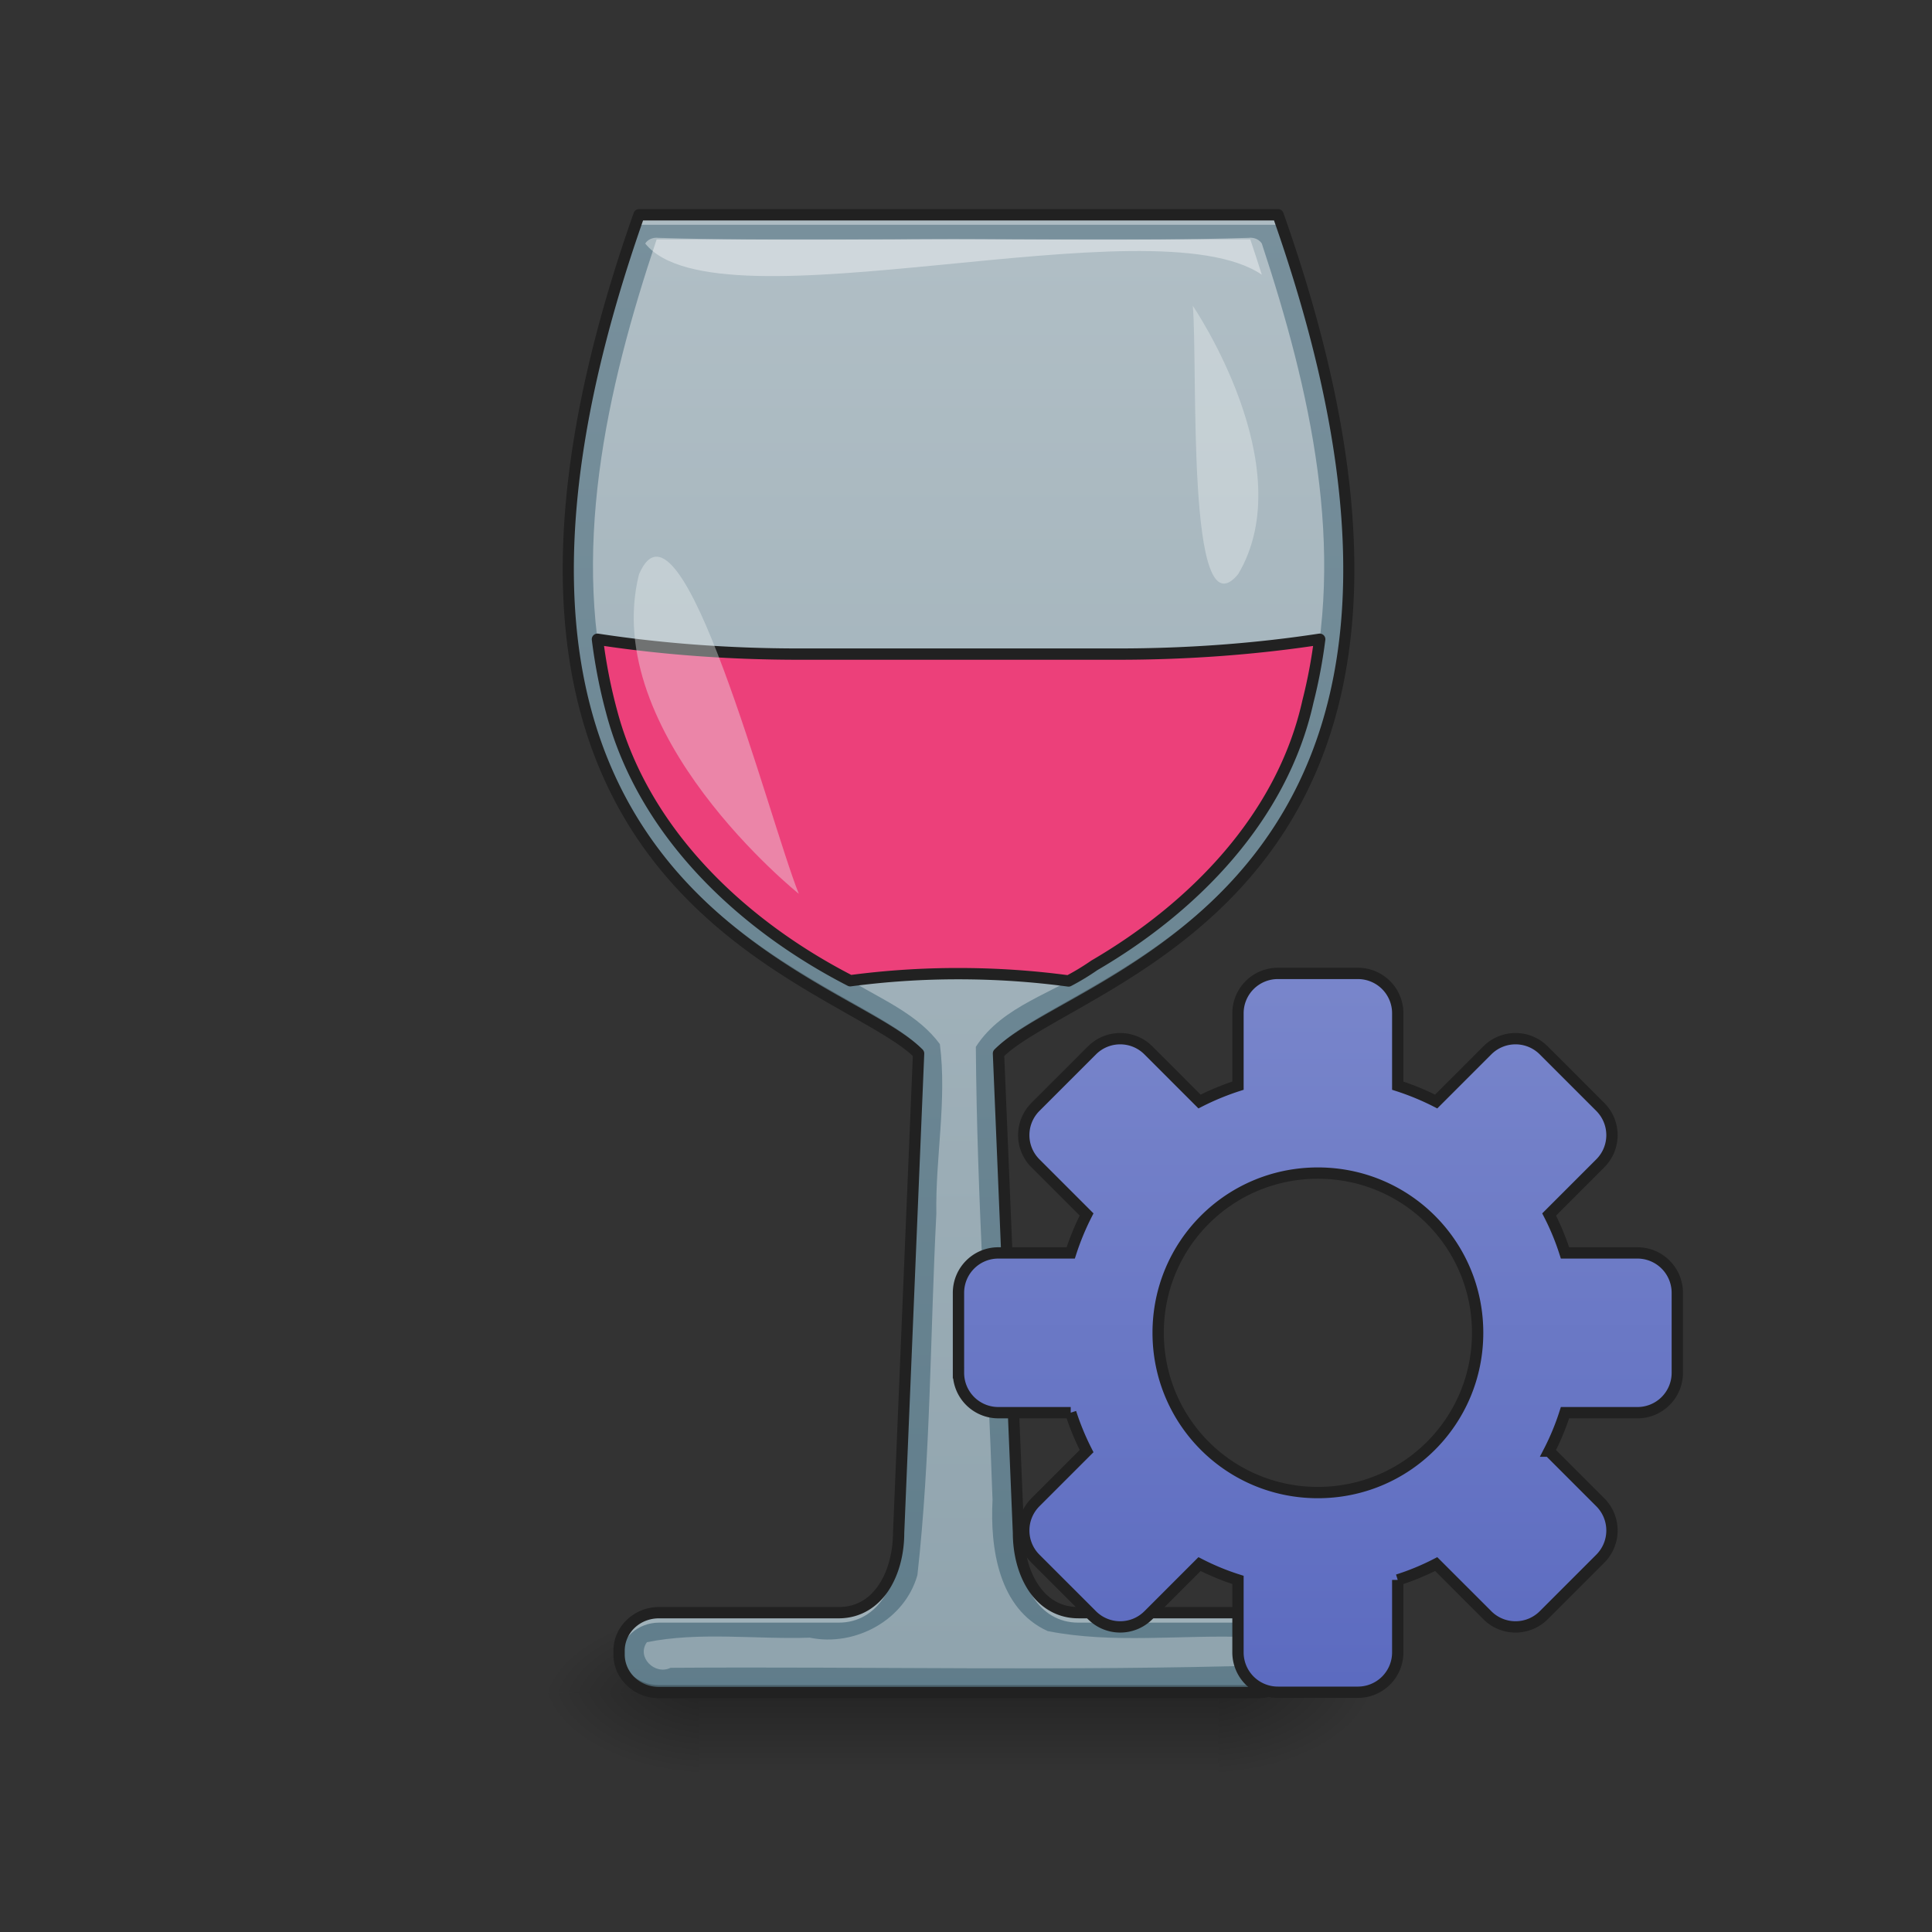 <svg xmlns="http://www.w3.org/2000/svg" width="128pt" height="128pt" viewBox="0 0 128 128"><rect x="0" y="0" width="128" height="128" fill="#333333" stroke="none"/><defs><linearGradient id="a" gradientUnits="userSpaceOnUse" x1="254" y1="233.5" x2="254" y2="254.667" gradientTransform="matrix(.25 0 0 .25 0 53.755)"><stop offset="0" stop-opacity=".275"/><stop offset="1" stop-opacity="0"/></linearGradient><radialGradient id="b" gradientUnits="userSpaceOnUse" cx="450.909" cy="189.579" fx="450.909" fy="189.579" r="21.167" gradientTransform="matrix(0 -.313 -.563 0 186.03 254.381)"><stop offset="0" stop-opacity=".314"/><stop offset=".222" stop-opacity=".275"/><stop offset="1" stop-opacity="0"/></radialGradient><radialGradient id="c" gradientUnits="userSpaceOnUse" cx="450.909" cy="189.579" fx="450.909" fy="189.579" r="21.167" gradientTransform="matrix(0 .313 .563 0 -59.019 -30.11)"><stop offset="0" stop-opacity=".314"/><stop offset=".222" stop-opacity=".275"/><stop offset="1" stop-opacity="0"/></radialGradient><radialGradient id="d" gradientUnits="userSpaceOnUse" cx="450.909" cy="189.579" fx="450.909" fy="189.579" r="21.167" gradientTransform="matrix(0 -.313 .563 0 -59.019 254.381)"><stop offset="0" stop-opacity=".314"/><stop offset=".222" stop-opacity=".275"/><stop offset="1" stop-opacity="0"/></radialGradient><radialGradient id="e" gradientUnits="userSpaceOnUse" cx="450.909" cy="189.579" fx="450.909" fy="189.579" r="21.167" gradientTransform="matrix(0 .313 -.563 0 186.03 -30.11)"><stop offset="0" stop-opacity=".314"/><stop offset=".222" stop-opacity=".275"/><stop offset="1" stop-opacity="0"/></radialGradient><linearGradient id="f" gradientUnits="userSpaceOnUse" x1="960" y1="1715.118" x2="960" y2="215.118" gradientTransform="scale(.066)"><stop offset="0" stop-color="#607d8b"/><stop offset="1" stop-color="#78909c"/></linearGradient><linearGradient id="g" gradientUnits="userSpaceOnUse" x1="254" y1="222.917" x2="254" y2="-147.5" gradientTransform="matrix(.25 0 0 .25 0 53.755)"><stop offset="0" stop-color="#90a4ae"/><stop offset="1" stop-color="#b0bec5"/></linearGradient><linearGradient id="h" gradientUnits="userSpaceOnUse" x1="254" y1="148.833" x2="254" y2="-41.667" gradientTransform="translate(95.25 82.612)"><stop offset="0" stop-color="#5c6bc0"/><stop offset="1" stop-color="#7986cb"/></linearGradient></defs><path d="M46.305 112.137h34.402v5.293H46.305zm0 0" fill="url(#a)"/><path d="M80.707 112.137h10.582v-5.293H80.707zm0 0" fill="url(#b)"/><path d="M46.305 112.137H35.723v5.293h10.582zm0 0" fill="url(#c)"/><path d="M46.305 112.137H35.723v-5.293h10.582zm0 0" fill="url(#d)"/><path d="M80.707 112.137h10.582v5.293H80.707zm0 0" fill="url(#e)"/><path d="M42.336 14.23C26.46 59.215 55.566 64.508 60.859 69.797l-1.324 31.754c0 2.648-1.32 5.293-3.969 5.293H43.66c-1.465 0-2.644 1.125-2.644 2.527v.238c0 1.399 1.18 2.528 2.644 2.528h39.692c1.464 0 2.644-1.13 2.644-2.528v-.238c0-1.402-1.18-2.527-2.644-2.527H71.445c-2.648 0-3.968-2.645-3.968-5.293l-1.325-31.754c5.293-5.29 34.399-10.582 18.524-55.567zm0 0" fill="url(#f)"/><path d="M42.336 14.23c-3.395 9.625-4.734 17.434-4.684 23.817.047-6.258 1.403-13.86 4.684-23.156h42.34c3.281 9.296 4.636 16.898 4.683 23.156.051-6.383-1.285-14.192-4.683-23.817zm18.496 56.204l-1.297 31.117c0 2.648-1.32 5.293-3.969 5.293H43.66c-1.465 0-2.644 1.125-2.644 2.527v.238c0 .07.004.141.007.211.114-1.3 1.247-2.316 2.637-2.316h11.906c2.649 0 3.97-2.645 3.97-5.293l1.323-31.75c-.007-.008-.015-.02-.027-.027zm5.348 0l-.028.027 1.325 31.75c0 2.648 1.32 5.293 3.968 5.293h11.907c1.39 0 2.523 1.016 2.636 2.316.004-.07.008-.14.008-.21v-.239c0-1.402-1.18-2.527-2.644-2.527H71.445c-2.648 0-3.968-2.645-3.968-5.293zm0 0" fill="#fff" fill-opacity=".392"/><path d="M37.652 37.484c-.125 23.891 18.957 28.11 23.188 32.293l.02-.472c-4.165-4.164-23.067-8.328-23.208-31.82zm51.707 0c-.14 23.493-19.043 27.657-23.207 31.82l.02.473c4.23-4.183 23.312-8.402 23.187-32.293zm-48.34 71.758c-.003.043-.003.086-.003.13v.237c0 1.399 1.18 2.528 2.644 2.528h39.692c1.464 0 2.644-1.13 2.644-2.528v-.238-.129c-.07 1.34-1.223 2.403-2.644 2.403H43.66c-1.422 0-2.574-1.063-2.64-2.403zm0 0" fill-opacity=".235"/><path d="M42.336 13.855c-.156 0-.3.102-.352.25-7.964 22.563-4.656 35.313 1.38 43.024 3.019 3.855 6.699 6.445 9.945 8.402 3.152 1.899 5.894 3.23 7.168 4.43l-1.313 31.574c-.004 1.278-.324 2.535-.93 3.445-.609.915-1.468 1.489-2.668 1.489H43.66c-1.656 0-3.02 1.293-3.02 2.902v.238c0 1.61 1.364 2.903 3.02 2.903h39.692c1.656 0 3.02-1.293 3.02-2.903v-.238c0-1.61-1.364-2.902-3.02-2.902H71.445c-1.199 0-2.058-.574-2.664-1.489-.61-.91-.93-2.168-.93-3.43l-1.316-31.59c1.274-1.198 4.016-2.53 7.172-4.429 3.242-1.957 6.922-4.547 9.941-8.402 6.036-7.711 9.344-20.461 1.38-43.024a.375.375 0 0 0-.352-.25zm.27.75h41.8c7.801 22.262 4.5 34.586-1.351 42.063-2.934 3.75-6.532 6.289-9.739 8.219-3.207 1.933-6.007 3.222-7.43 4.644a.382.382 0 0 0-.109.281l1.325 31.754v-.015c0 1.386.34 2.773 1.054 3.847.715 1.07 1.84 1.82 3.29 1.82h11.906c1.273 0 2.27.962 2.27 2.153v.238c0 1.188-.997 2.153-2.27 2.153H43.66c-1.273 0-2.27-.965-2.27-2.153v-.238c0-1.191.997-2.152 2.27-2.152h11.906c1.45 0 2.575-.75 3.29-1.82.714-1.075 1.054-2.462 1.054-3.848v.015l1.324-31.754a.382.382 0 0 0-.109-.28c-1.422-1.423-4.223-2.712-7.43-4.645-3.207-1.93-6.804-4.469-9.738-8.219-5.852-7.477-9.148-19.8-1.352-42.063zm0 0" fill="#212121"/><path d="M82.707 15.758c-7.844.246-15.73.035-23.594.105h-15.61c-3.339 9.965-5.804 20.864-2.991 31.254 2.133 8.137 8.789 14.324 16.117 18.012 1.98 1.16 4.254 2.16 5.64 4.047.477 3.75-.3 7.492-.234 11.246-.41 7.973-.37 16-1.254 23.93-.84 2.996-4.144 4.765-7.129 4.148-3.574.121-7.312-.406-10.793.3-.71.997.536 2.204 1.567 1.696 13.187-.09 26.418.227 39.574-.168.934-.824-.188-2.402-1.305-1.867-4.418-.168-8.93.46-13.285-.398-3.25-1.473-3.82-5.508-3.652-8.688-.336-10.004-1.035-20.027-1.106-30.02 1.785-2.78 5.266-3.562 7.844-5.394 6.582-3.836 12.45-9.8 14.156-17.477 2.575-10.109.141-20.675-3.054-30.351-.192-.297-.551-.418-.891-.375zm0 0" fill="url(#g)"/><path d="M87.434 42.352c-4.168.636-8.657.984-13.344.984H52.922c-4.684 0-9.176-.348-13.34-.984.2 1.597.504 3.187.93 4.765 2.105 8.027 8.61 14.156 15.82 17.86a54.145 54.145 0 0 1 7.176-.47c2.508 0 4.945.169 7.285.485a15.78 15.78 0 0 0 1.703-1.031c6.582-3.836 12.45-9.8 14.156-17.477.348-1.37.606-2.746.782-4.132zm0 0" fill="#ec407a" stroke-width=".75" stroke-linecap="square" stroke-linejoin="round" stroke="#212121"/><path d="M52.922 59.215s-13.23-10.586-10.586-21.168c2.789-6.508 8.582 16.16 10.586 21.168zm0 0" fill="#eceff1" fill-opacity=".392"/><path d="M43.504 15.75c.043 0 .086.004.129.008 7.844.246 15.734.035 23.594.105h15.609c.262.774.512 1.551.762 2.336-7.254-4.933-36.051 3.899-40.852-2.066.164-.258.461-.383.758-.383zm0 0" fill="#fff" fill-opacity=".392"/><path d="M79.027 20.262s7.262 10.633 3 17.785c-3.46 4.14-2.652-13.688-3-17.785zm0 0" fill="#eceff1" fill-opacity=".392"/><path d="M338.67 42.944a10.559 10.559 0 0 0-10.592 10.577v19.17a69.433 69.433 0 0 0-10.186 4.203l-13.546-13.546c-4.14-4.14-10.812-4.14-14.967 0L274.41 78.316c-4.14 4.156-4.14 10.827 0 14.967l13.546 13.546a69.433 69.433 0 0 0-4.203 10.186h-19.17c-5.859 0-10.577 4.734-10.577 10.593v21.17a10.555 10.555 0 0 0 10.577 10.577h19.17a69.433 69.433 0 0 0 4.203 10.186l-13.546 13.546c-4.14 4.156-4.14 10.827 0 14.967l14.968 14.968c4.155 4.14 10.827 4.14 14.967 0l13.546-13.546a66.17 66.17 0 0 0 10.186 4.203v19.17a10.562 10.562 0 0 0 10.593 10.593h21.17a10.559 10.559 0 0 0 10.577-10.593v-19.17a66.17 66.17 0 0 0 10.186-4.203l13.546 13.546a10.57 10.57 0 0 0 14.967 0l14.968-14.968c4.14-4.14 4.14-10.811 0-14.967l-13.546-13.546a66.17 66.17 0 0 0 4.203-10.186h19.17a10.559 10.559 0 0 0 10.592-10.577v-21.17a10.572 10.572 0 0 0-10.592-10.593h-19.17a66.17 66.17 0 0 0-4.203-10.186l13.546-13.546c4.14-4.14 4.14-10.811 0-14.967l-14.968-14.968a10.57 10.57 0 0 0-14.967 0l-13.546 13.546a69.433 69.433 0 0 0-10.186-4.203v-19.17a10.555 10.555 0 0 0-10.577-10.577zm10.578 52.917c23.45 0 42.34 18.873 42.34 42.324 0 23.45-18.89 42.34-42.34 42.34-23.451 0-42.324-18.89-42.324-42.34 0-23.45 18.873-42.324 42.324-42.324zm0 0" transform="matrix(.25 0 0 .25 0 53.755)" fill="url(#h)" stroke-width="3" stroke-linecap="round" stroke="#212121"/></svg>